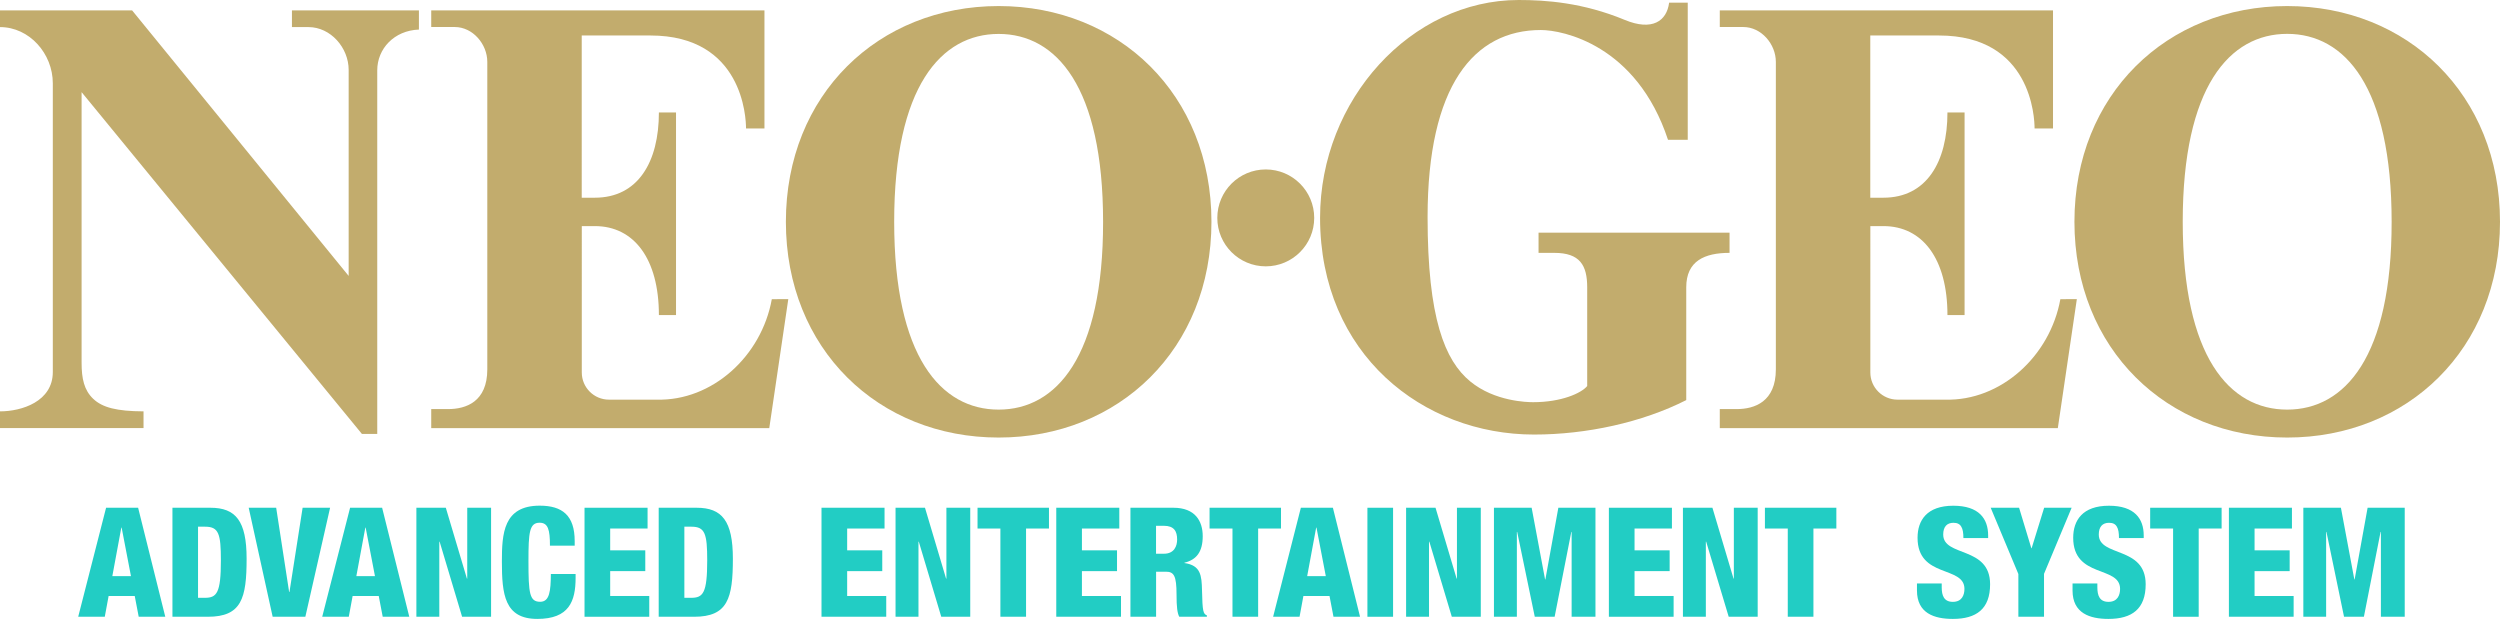 <?xml version="1.0" encoding="utf-8"?>
<!-- Generator: Adobe Illustrator 26.0.1, SVG Export Plug-In . SVG Version: 6.00 Build 0)  -->
<svg version="1.1" id="Layer_1" xmlns="http://www.w3.org/2000/svg" xmlns:xlink="http://www.w3.org/1999/xlink" x="0px" y="0px"
	 viewBox="0 0 3839 950.4" style="enable-background:new 0 0 3839 950.4;" xml:space="preserve">
<style type="text/css">
	.st0{fill:#CBB470;}
	.st1{fill:#C2AC6D;}
	.st2{fill:#22CDC4;}
	.st3{fill:#FFFFFF;}
</style>
<g>
	<g>
		<g>
			<g>
				<path class="st1" d="M643.3,16h-195v25.6h25.4c34.1,0,61.7,31.8,61.7,65.7v316.4L202.9,16H0v25.6c45.3,0,81.1,40.9,81.1,86.3
					v443.4c0,45.3-47.8,60.4-81.1,60.4v25.6h220.4v-25.6c-41.3-0.2-63.1-5.9-77.2-19.2c-14.1-13.4-17.9-31.1-17.9-55.4V141.5
					l430.5,524.9h23.5V108c0-33.1,25.9-61.2,64-62.6V16z"/>
				<circle class="st1" cx="1943.7" cy="334.6" r="74.4"/>
				<path class="st1" d="M2362.6,357.3v31h24.2c39.3,0,50.5,19,50.5,52.9v151.6c-9,11-39.7,24.8-83,24.8c-8.8,0-59-1-96.5-31.8
					c-39.2-32.2-65.6-97.4-65.6-252.4c0-201.8,71-287.3,173.9-287.3c33.5,0,147,22.6,195.3,168.6h30.3V4.1h-28.6
					c-3.6,28.3-26,44-68.3,26.4C2430.9,4,2373.8,0,2332,0c-164.6,0-304.9,152.5-304.9,334.6c0,209.8,158.4,332.7,328.5,332.7
					c80.6,0,166.1-18.6,233.8-52.9V441.2c0-40.6,28.3-52.9,66.5-52.9v-31L2362.6,357.3L2362.6,357.3z"/>
				<g>
					<path class="st1" d="M1185.2,459.4c-15.9,87.9-91.7,156.5-176.7,154.3h-73.4c-23,0-41.7-18.7-41.7-41.7V347.2h20.1
						c60,0,98.3,50.2,98.3,136.6h26.3V330.7v-7.8V172.7h-26.3c0,76-32.1,130.9-98.4,130.9h-20.1V54.5h105.5
						c142,0,146.8,126.5,146.8,142.8h28.3V59.9V16H662.2v25.5h36.1c27.6,0,50,26.1,50,53.6v472.1c0,49.7-32.6,61-60.2,61h-25.9v29.2
						h86.1h433l29.2-198H1185.2z"/>
					<path class="st1" d="M1533.5,9.3c-184.6,0-326.7,135.9-326.7,331.3s142.2,331.3,326.7,331.3c184.6,0,326.8-135.9,326.8-331.3
						S1718.1,9.3,1533.5,9.3z M1533.5,629c-88.7,0-160.4-81.2-160.4-288.5S1445,52.1,1533.5,52.1c88.7,0,160.4,81.2,160.4,288.5
						C1694.1,547.8,1622.2,629,1533.5,629z"/>
				</g>
				<g>
					<path class="st1" d="M3163.9,459.4c-15.9,87.9-91.7,156.5-176.7,154.3h-73.4c-23,0-41.7-18.7-41.7-41.7V347.2h20.1
						c60,0,98.3,50.2,98.3,136.6h26.3V330.7v-7.8V172.7h-26.3c0,76-32.1,130.9-98.4,130.9H2872V54.5h105.5
						c142,0,146.8,126.5,146.8,142.8h28.3V59.9V16h-511.7v25.5h36.1c27.6,0,50,26.1,50,53.6v472.1c0,49.7-32.6,61-60.2,61h-25.9
						v29.2h86.1h433l29.2-198H3163.9z"/>
					<path class="st1" d="M3512.2,9.3c-184.6,0-326.7,135.9-326.7,331.3s142.2,331.3,326.7,331.3c184.6,0,326.8-135.9,326.8-331.3
						S3696.8,9.3,3512.2,9.3z M3512.2,629c-88.7,0-160.4-81.2-160.4-288.5s71.9-288.5,160.4-288.5c88.7,0,160.4,81.2,160.4,288.5
						C3672.8,547.8,3600.9,629,3512.2,629z"/>
				</g>
			</g>
		</g>
	</g>
	<g>
		<g>
			<path class="st2" d="M162.9,779.7h49.2l41.7,167.4h-40.8l-6.1-31.9h-40.1l-5.9,31.9h-40.8L162.9,779.7z M186.8,810.2h-0.5
				l-13.8,74.5h28.6L186.8,810.2z"/>
			<path class="st2" d="M264.7,779.7h58.4c38.9,0,55.6,20.2,55.6,78.3c0,60.7-7.7,89.1-59.5,89.1h-54.4V779.7z M304.1,918h10.5
				c18.3,0,24.6-7.3,24.6-57.4c0-40.8-3.3-51.8-24.1-51.8h-11V918z"/>
			<path class="st2" d="M381.9,779.7h42.2L444,909.1h0.5l20.2-129.4h42.2l-38,167.4h-50.2L381.9,779.7z"/>
			<path class="st2" d="M537.6,779.7h49.2l41.7,167.4h-40.8l-6.1-31.9h-40.1l-5.9,31.9h-40.8L537.6,779.7z M561.5,810.2H561
				l-13.8,74.5h28.6L561.5,810.2z"/>
			<path class="st2" d="M639.4,779.7h45.2L717,888.5h0.5V779.7h36.6v167.4h-44.5l-34.5-115.3h-0.5v115.3h-35.2V779.7z"/>
			<path class="st2" d="M844.5,837.9c0-24.4-2.8-35.2-15.9-35.2c-15.7,0-17.1,15-17.1,58.8c0,49.7,1.6,62.6,18,62.6
				c14.5,0,16.2-16.6,16.4-42.7h38v5.9c0,36.1-10.1,63.1-58.8,63.1c-50.4,0-54.4-37.7-54.4-88.1c0-42.9,2.3-85.8,58.1-85.8
				c34.7,0,53.7,15,53.7,54.4v7H844.5z"/>
			<path class="st2" d="M897.6,779.7h96.8v31.9H937v33.5h53.9V877H937v38.2h60v31.9h-99.4V779.7z"/>
			<path class="st2" d="M1011.4,779.7h58.4c38.9,0,55.6,20.2,55.6,78.3c0,60.7-7.7,89.1-59.5,89.1h-54.4V779.7z M1050.8,918h10.6
				c18.3,0,24.6-7.3,24.6-57.4c0-40.8-3.3-51.8-24.1-51.8h-11V918z"/>
			<path class="st2" d="M1261.5,779.7h96.8v31.9h-57.4v33.5h53.9V877h-53.9v38.2h60v31.9h-99.4V779.7z"/>
			<path class="st2" d="M1375.2,779.7h45.2l32.4,108.8h0.5V779.7h36.6v167.4h-44.5l-34.5-115.3h-0.5v115.3h-35.2V779.7z"/>
			<path class="st2" d="M1536.3,811.6h-35.2v-31.9h109.7v31.9h-35.2v135.5h-39.4V811.6z"/>
			<path class="st2" d="M1622,779.7h96.8v31.9h-57.4v33.5h53.9V877h-53.9v38.2h60v31.9H1622V779.7z"/>
			<path class="st2" d="M1735.8,779.7h66.1c33.5,0,45,20.6,45,43.6c0,24.4-9.8,36.3-28.1,40.8v0.5c25.1,3.5,26.5,19.2,27,41.7
				c0.7,33.1,1.9,36.3,7.5,38.7v2.1h-42.4c-3-5.6-4.2-15-4.2-34c0-29.1-4-35.2-16.4-35.2h-15v69.2h-39.4V779.7z M1775.2,850.3h12.2
				c15.9,0,20.2-12,20.2-21.8c0-12.7-4.7-21.1-20.4-21.1h-12V850.3z"/>
			<path class="st2" d="M1892.6,811.6h-35.2v-31.9h109.7v31.9H1932v135.5h-39.4V811.6z"/>
			<path class="st2" d="M1997.6,779.7h49.2l41.7,167.4h-40.8l-6.1-31.9h-40.1l-5.9,31.9H1955L1997.6,779.7z M2021.6,810.2h-0.5
				l-13.8,74.5h28.6L2021.6,810.2z"/>
			<path class="st2" d="M2099.8,779.7h39.4v167.4h-39.4V779.7z"/>
			<path class="st2" d="M2159.2,779.7h45.2l32.4,108.8h0.5V779.7h36.6v167.4h-44.5l-34.5-115.3h-0.5v115.3h-35.2V779.7z"/>
			<path class="st2" d="M2294.3,779.7h57.7l20.6,110h0.5l19.9-110h57v167.4h-36.6V816.8h-0.5l-25.6,130.3h-30.5l-27-130.3h-0.5
				v130.3h-35.2V779.7z"/>
			<path class="st2" d="M2470.6,779.7h96.8v31.9H2510v33.5h53.9V877H2510v38.2h60v31.9h-99.4V779.7z"/>
			<path class="st2" d="M2584.4,779.7h45.2l32.4,108.8h0.5V779.7h36.6v167.4h-44.5L2620,831.8h-0.5v115.3h-35.2V779.7z"/>
			<path class="st2" d="M2745.4,811.6h-35.2v-31.9h109.7v31.9h-35.2v135.5h-39.4V811.6z"/>
			<path class="st2" d="M2981.7,896v5.9c0,12.7,3.5,22.3,17.1,22.3c13.8,0,17.8-10.3,17.8-19.9c0-36.1-72-15.9-72-78.5
				c0-26.7,14.3-49.2,54.9-49.2c39.4,0,53.5,19.9,53.5,45.7v4h-38c0-8-0.9-13.8-3.3-17.6c-2.3-4-6.1-5.9-12-5.9
				c-9.8,0-15.7,5.9-15.7,18c0,34.9,72,17.3,72,76.4c0,38-21.1,53.2-57.2,53.2c-28.6,0-55.1-8.7-55.1-43.6V896H2981.7z"/>
			<path class="st2" d="M3099.3,881.2l-42.4-101.5h43.6l18.8,62.1h0.5l19.2-62.1h42.2l-42.4,101.5v65.9h-39.4V881.2z"/>
			<path class="st2" d="M3220.7,896v5.9c0,12.7,3.5,22.3,17.1,22.3c13.8,0,17.8-10.3,17.8-19.9c0-36.1-72-15.9-72-78.5
				c0-26.7,14.3-49.2,54.9-49.2c39.4,0,53.4,19.9,53.4,45.7v4h-38c0-8-0.9-13.8-3.3-17.6c-2.3-4-6.1-5.9-12-5.9
				c-9.8,0-15.7,5.9-15.7,18c0,34.9,72,17.3,72,76.4c0,38-21.1,53.2-57.2,53.2c-28.6,0-55.1-8.7-55.1-43.6V896H3220.7z"/>
			<path class="st2" d="M3337,811.6h-35.2v-31.9h109.7v31.9h-35.2v135.5H3337V811.6z"/>
			<path class="st2" d="M3422.7,779.7h96.8v31.9h-57.4v33.5h53.9V877h-53.9v38.2h60v31.9h-99.4V779.7z"/>
			<path class="st2" d="M3537,779.7h57.7l20.6,110h0.5l19.9-110h57v167.4h-36.6V816.8h-0.5l-25.6,130.3h-30.5l-27-130.3h-0.5v130.3
				H3537V779.7z"/>
		</g>
	</g>
</g>
</svg>
